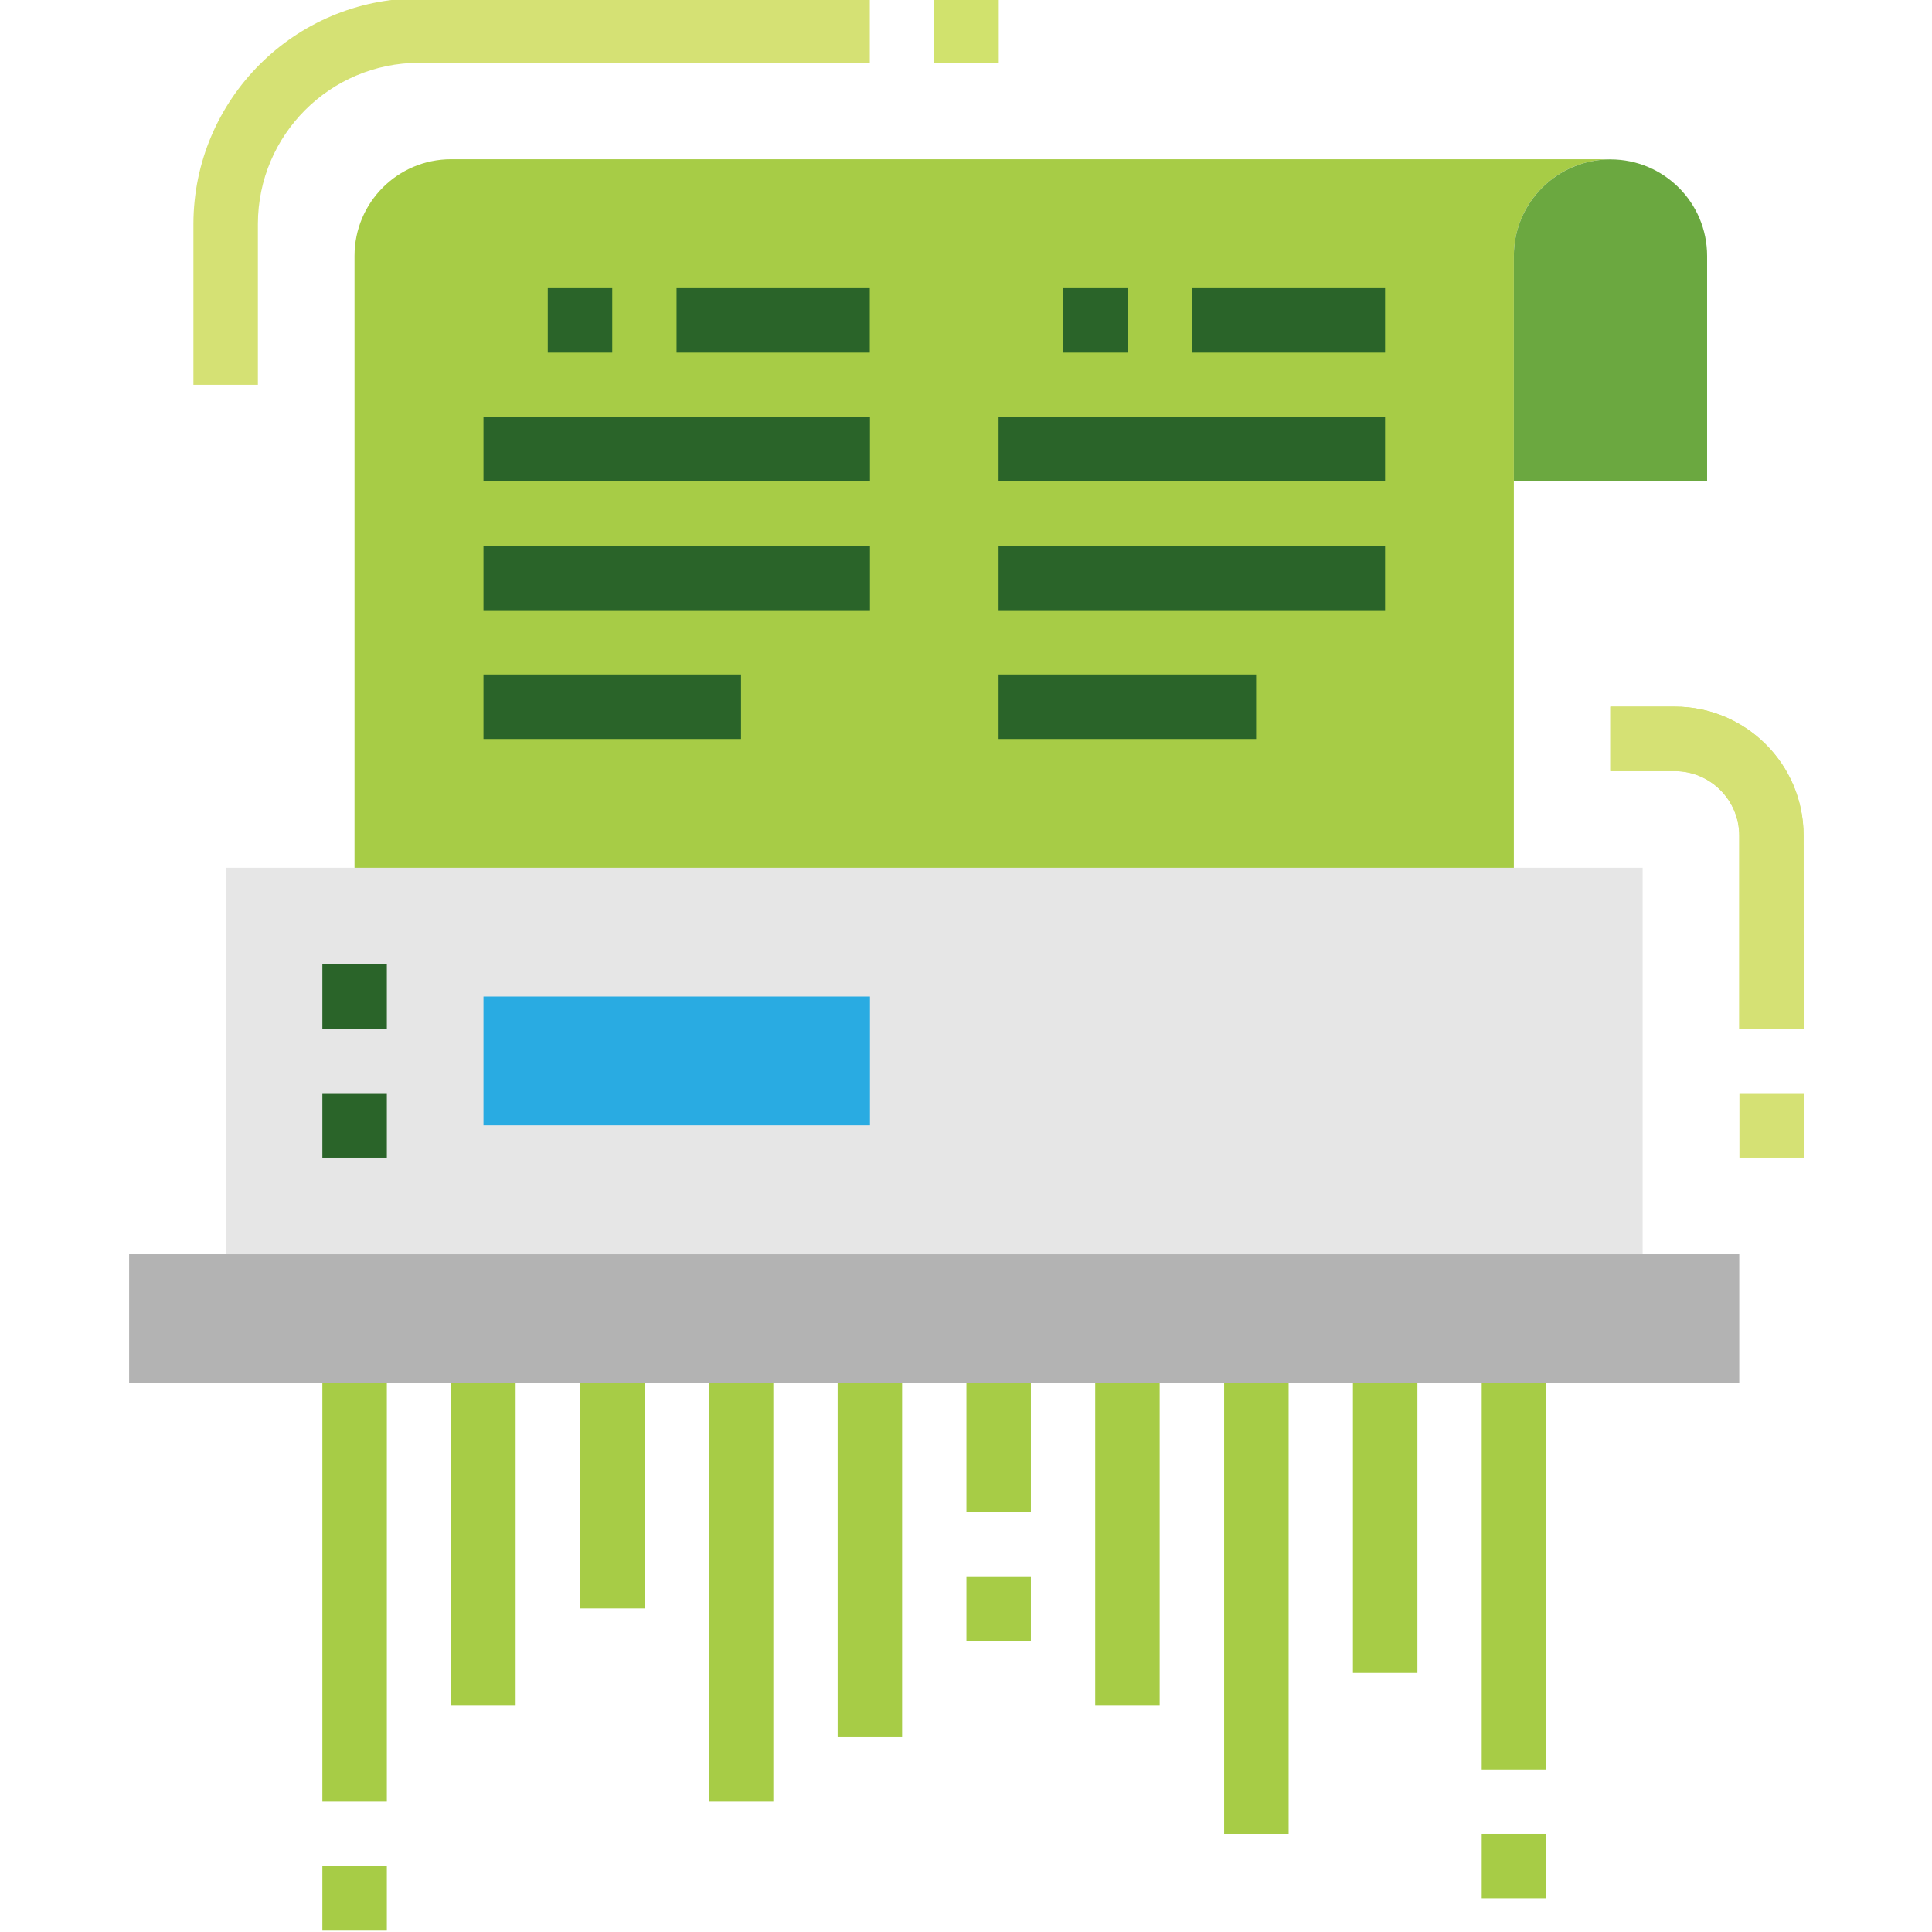 <svg height="1135pt" viewBox="-75 1 1135 1135.9" width="1135pt" xmlns="http://www.w3.org/2000/svg"><path d="m871.418 94.715c-31.406 0-56.812 25.406-56.812 56.812v397.57h-681.617v-397.672c0-31.406 25.402-56.809 56.809-56.809h681.621zm0 0" fill="#a7cc46"/><path d="m871.418 94.715c31.402 0 56.809 25.406 56.809 56.812v132.523h-113.621v-132.625c0-31.305 25.504-56.711 56.812-56.711zm0 0" fill="#6ba840"/><path d="m.465 738.43h946.664v75.715h-946.664zm0 0" fill="#b3b3b3"/><path d="m57.273 511.191h833.047v227.238h-833.047zm0 0" fill="#e6e6e6"/><g fill="#a7cc46"><path d="m114.082 814.145h37.906v246.141h-37.906zm0 0"/><path d="m189.797 814.145h37.906v189.332h-37.906zm0 0"/><path d="m265.609 814.145h37.906v132.523h-37.906zm0 0"/><path d="m341.324 814.145h37.906v246.141h-37.906zm0 0"/><path d="m417.035 814.145h37.906v208.234h-37.906zm0 0"/><path d="m492.75 814.145h37.906v75.711h-37.906zm0 0"/><path d="m568.465 814.145h37.906v189.332h-37.906zm0 0"/><path d="m644.277 814.145h37.906v265.047h-37.906zm0 0"/><path d="m719.988 814.145h37.91v170.43h-37.91zm0 0"/><path d="m795.703 814.145h37.906v227.238h-37.906zm0 0"/><path d="m114.082 1098.191h37.906v37.91h-37.906zm0 0"/><path d="m492.75 927.762h37.906v37.91h-37.906zm0 0"/><path d="m795.703 1079.191h37.906v37.906h-37.906zm0 0"/></g><path d="m114.082 568h37.906v37.906h-37.906zm0 0" fill="#2a6429"/><path d="m114.082 643.715h37.906v37.906h-37.906zm0 0" fill="#2a6429"/><path d="m208.801 586.902h227.238v75.715h-227.238zm0 0" fill="#29abe2"/><path d="m246.605 170.43h37.906v37.906h-37.906zm0 0" fill="#2a6429"/><path d="m322.32 170.43h113.621v37.906h-113.621zm0 0" fill="#2a6429"/><path d="m208.801 246.145h227.238v37.906h-227.238zm0 0" fill="#2a6429"/><path d="m208.801 321.855h227.238v37.906h-227.238zm0 0" fill="#2a6429"/><path d="m208.801 397.57h151.426v37.906h-151.426zm0 0" fill="#2a6429"/><path d="m549.559 170.43h37.906v37.906h-37.906zm0 0" fill="#2a6429"/><path d="m625.273 170.43h113.621v37.906h-113.621zm0 0" fill="#2a6429"/><path d="m511.652 246.145h227.242v37.906h-227.242zm0 0" fill="#2a6429"/><path d="m511.652 321.855h227.242v37.906h-227.242zm0 0" fill="#2a6429"/><path d="m511.652 397.57h151.426v37.906h-151.426zm0 0" fill="#2a6429"/><path d="m76.176 227.238h-37.906v-94.715c.199-73.113 59.512-132.422 132.625-132.523h265.047v37.906h-265.047c-52.309.102-94.617 42.406-94.719 94.719zm0 0" fill="#d5e174"/><path d="m473.848 0h37.906v37.906h-37.906zm0 0" fill="#d1e26d"/><path d="m985.035 605.906h-37.906v-113.621c0-20.902-17-37.906-37.906-37.906h-37.906v-37.906h37.906c41.809 0 75.715 33.906 75.715 75.715zm0 0" fill="#d5e174"/><path d="m985.035 605.906h-37.906v-113.621c0-20.902-17-37.906-37.906-37.906h-37.906v-37.906h37.906c41.809 0 75.715 33.906 75.715 75.715zm0 0" fill="#d5e174"/><path d="m947.23 643.715h37.906v37.906h-37.906zm0 0" fill="#d5e174"/></svg>